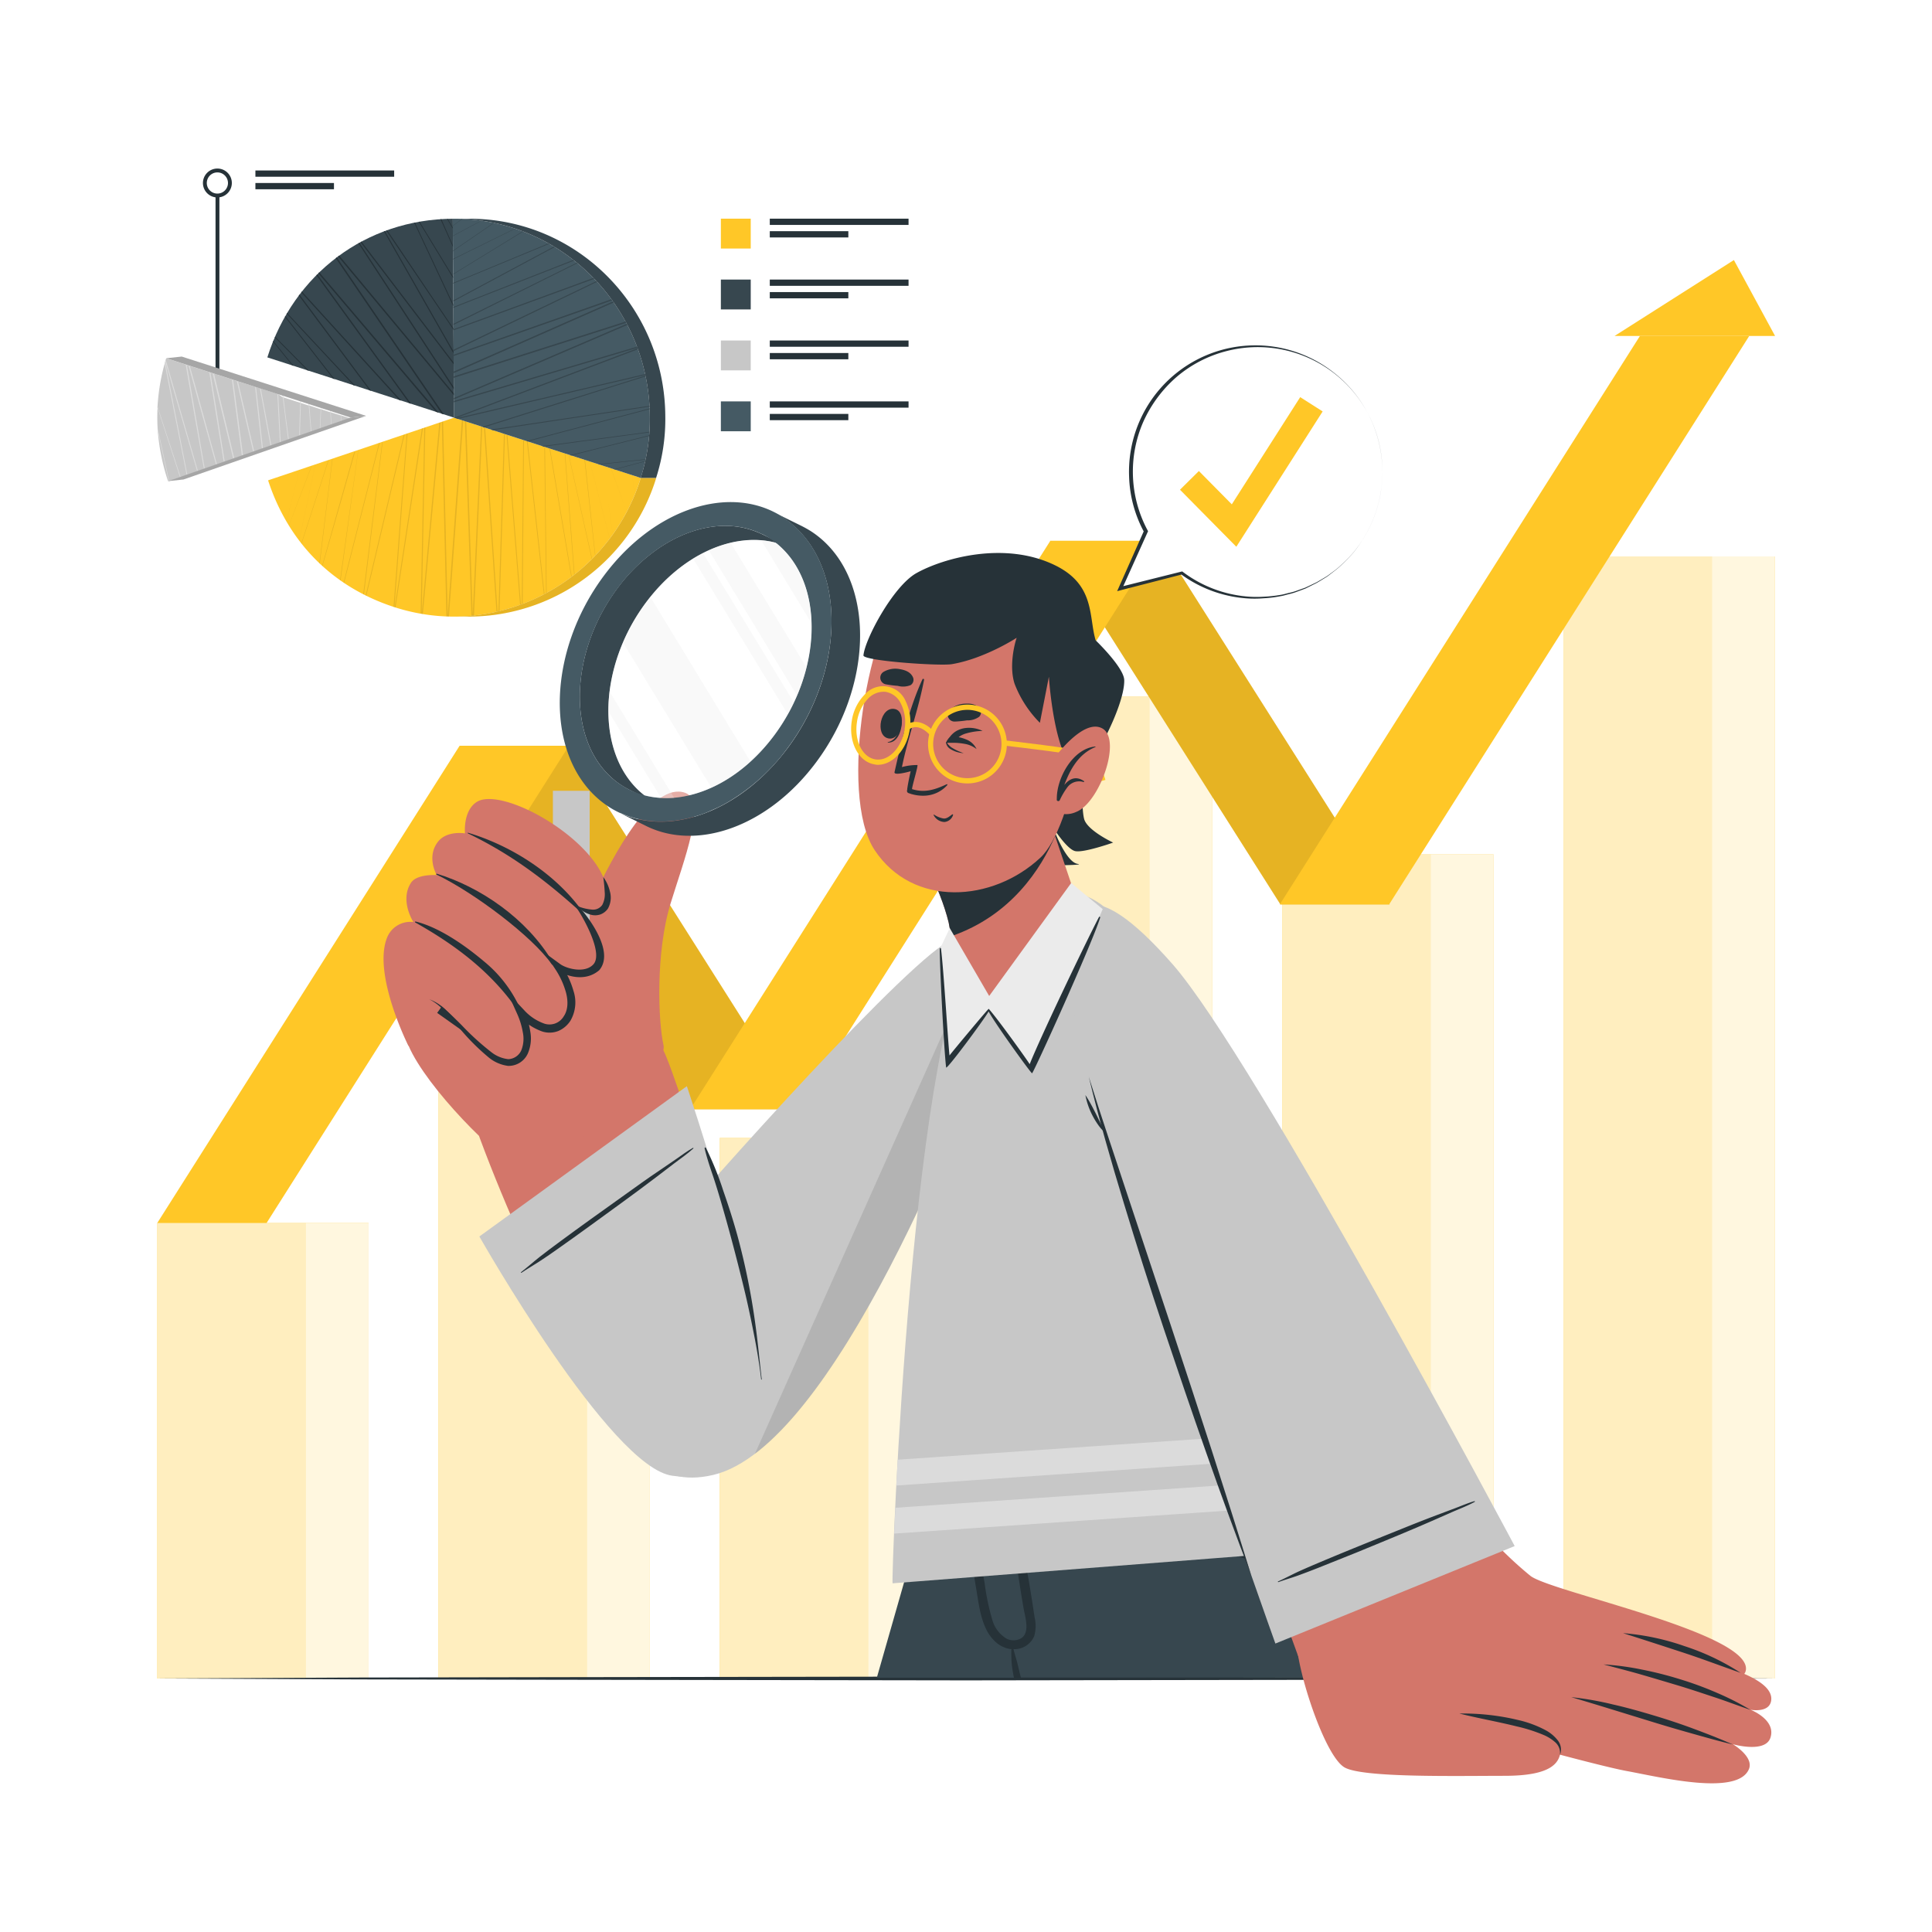 <svg class="animated" id="freepik_stories-analyze" xmlns="http://www.w3.org/2000/svg" viewBox="0 0 500 500" version="1.1" xmlns:xlink="http://www.w3.org/1999/xlink" xmlns:svgjs="http://svgjs.com/svgjs"><style>svg#freepik_stories-analyze:not(.animated) .animable {opacity: 0;}svg#freepik_stories-analyze.animated #freepik--chart-2--inject-65 {animation: 1s 1 forwards cubic-bezier(.36,-0.01,.5,1.38) slideDown;animation-delay: 0s;}svg#freepik_stories-analyze.animated #freepik--Arrow--inject-65 {animation: 1s 1 forwards cubic-bezier(.36,-0.01,.5,1.38) lightSpeedLeft;animation-delay: 0s;}svg#freepik_stories-analyze.animated #freepik--Table--inject-65 {animation: 1s 1 forwards cubic-bezier(.36,-0.01,.5,1.38) fadeIn;animation-delay: 0s;}svg#freepik_stories-analyze.animated #freepik--Character--inject-65 {animation: 1s 1 forwards cubic-bezier(.36,-0.01,.5,1.38) lightSpeedRight;animation-delay: 0s;}svg#freepik_stories-analyze.animated #freepik--chart-1--inject-65 {animation: 1s 1 forwards cubic-bezier(.36,-0.01,.5,1.38) slideLeft;animation-delay: 0s;}svg#freepik_stories-analyze.animated #freepik--speech-bubble--inject-65 {animation: 1s 1 forwards cubic-bezier(.36,-0.01,.5,1.38) lightSpeedLeft;animation-delay: 0s;}            @keyframes slideDown {                0% {                    opacity: 0;                    transform: translateY(-30px);                }                100% {                    opacity: 1;                    transform: translateY(0);                }            }                    @keyframes lightSpeedLeft {              from {                transform: translate3d(-50%, 0, 0) skewX(20deg);                opacity: 0;              }              60% {                transform: skewX(-10deg);                opacity: 1;              }              80% {                transform: skewX(2deg);              }              to {                opacity: 1;                transform: translate3d(0, 0, 0);              }            }                    @keyframes fadeIn {                0% {                    opacity: 0;                }                100% {                    opacity: 1;                }            }                    @keyframes lightSpeedRight {              from {                transform: translate3d(50%, 0, 0) skewX(-20deg);                opacity: 0;              }              60% {                transform: skewX(10deg);                opacity: 1;              }              80% {                transform: skewX(-2deg);              }              to {                opacity: 1;                transform: translate3d(0, 0, 0);              }            }                    @keyframes slideLeft {                0% {                    opacity: 0;                    transform: translateX(-30px);                }                100% {                    opacity: 1;                    transform: translateX(0);                }            }        </style><g id="freepik--chart-2--inject-65" class="animable" style="transform-origin: 250.005px 289.195px;"><rect x="40.7" y="316.51" width="54.69" height="117.88" style="fill: rgb(255, 199, 39); transform-origin: 68.045px 375.45px;" id="elsecs84hxrv" class="animable"></rect><g id="el23q5g4yr8tb"><rect x="40.7" y="316.51" width="54.69" height="117.88" style="fill: rgb(255, 255, 255); opacity: 0.7; transform-origin: 68.045px 375.45px;" class="animable"></rect></g><g id="elxtipxd9dan"><rect x="79.18" y="316.51" width="16.21" height="117.88" style="fill: rgb(255, 255, 255); opacity: 0.5; transform-origin: 87.285px 375.45px;" class="animable"></rect></g><rect x="113.48" y="227.15" width="54.68" height="207.24" style="fill: rgb(255, 199, 39); transform-origin: 140.82px 330.77px;" id="elzmrkuwuhle" class="animable"></rect><g id="elp3s2twd3el"><rect x="113.48" y="227.15" width="54.68" height="207.24" style="fill: rgb(255, 255, 255); opacity: 0.7; transform-origin: 140.82px 330.77px;" class="animable"></rect></g><g id="elcp3n6ahqkfl"><rect x="151.96" y="227.15" width="16.21" height="207.24" style="fill: rgb(255, 255, 255); opacity: 0.5; transform-origin: 160.065px 330.77px;" class="animable"></rect></g><rect x="186.27" y="294.5" width="54.69" height="139.89" style="fill: rgb(255, 199, 39); transform-origin: 213.615px 364.445px;" id="el3uddg9li1pw" class="animable"></rect><g id="el3d423o00lgx"><rect x="186.27" y="294.5" width="54.69" height="139.89" style="fill: rgb(255, 255, 255); opacity: 0.7; transform-origin: 213.615px 364.445px;" class="animable"></rect></g><g id="elslrhsh4esme"><rect x="224.75" y="294.5" width="16.21" height="139.89" style="fill: rgb(255, 255, 255); opacity: 0.5; transform-origin: 232.855px 364.445px;" class="animable"></rect></g><rect x="259.05" y="180.22" width="54.69" height="254.16" style="fill: rgb(255, 199, 39); transform-origin: 286.395px 307.3px;" id="elak0czmv2v7k" class="animable"></rect><g id="elihx8loayna"><rect x="259.05" y="180.22" width="54.69" height="254.16" style="fill: rgb(255, 255, 255); opacity: 0.7; transform-origin: 286.395px 307.3px;" class="animable"></rect></g><g id="el06950qzwdyc"><rect x="297.53" y="180.22" width="16.21" height="254.16" style="fill: rgb(255, 255, 255); opacity: 0.5; transform-origin: 305.635px 307.3px;" class="animable"></rect></g><rect x="331.83" y="221.11" width="54.68" height="213.28" style="fill: rgb(255, 199, 39); transform-origin: 359.17px 327.75px;" id="ellt5j7p7vyt9" class="animable"></rect><g id="eltxclgd3uk6"><rect x="331.83" y="221.11" width="54.68" height="213.28" style="fill: rgb(255, 255, 255); opacity: 0.7; transform-origin: 359.17px 327.75px;" class="animable"></rect></g><g id="ell5balqso89"><rect x="370.31" y="221.11" width="16.21" height="213.28" style="fill: rgb(255, 255, 255); opacity: 0.5; transform-origin: 378.415px 327.75px;" class="animable"></rect></g><rect x="404.62" y="144" width="54.69" height="290.39" style="fill: rgb(255, 199, 39); transform-origin: 431.965px 289.195px;" id="eljvriey4l41p" class="animable"></rect><g id="el1lzsdubs5vn"><rect x="404.62" y="144" width="54.69" height="290.39" style="fill: rgb(255, 255, 255); opacity: 0.7; transform-origin: 431.965px 289.195px;" class="animable"></rect></g><g id="elh52czczbbi"><rect x="443.1" y="144" width="16.21" height="290.39" style="fill: rgb(255, 255, 255); opacity: 0.5; transform-origin: 451.205px 289.195px;" class="animable"></rect></g></g><g id="freepik--Arrow--inject-65" class="animable" style="transform-origin: 250.045px 191.905px;"><polygon points="118.98 193.01 147.27 193.01 206.87 287.07 178.57 287.07 118.98 193.01" style="fill: rgb(255, 199, 39); transform-origin: 162.925px 240.04px;" id="el9y809j5j12v" class="animable"></polygon><g id="elsl5ej1ev68"><polygon points="118.98 193.01 147.27 193.01 206.87 287.07 178.57 287.07 118.98 193.01" style="opacity: 0.1; transform-origin: 162.925px 240.04px;" class="animable"></polygon></g><polygon points="271.76 139.98 300.06 139.98 359.65 234.05 331.36 234.05 271.76 139.98" style="fill: rgb(255, 199, 39); transform-origin: 315.705px 187.015px;" id="el00pkcjxhdsmo" class="animable"></polygon><g id="elwedg5mxftfo"><polygon points="271.76 139.98 300.06 139.98 359.65 234.05 331.36 234.05 271.76 139.98" style="opacity: 0.1; transform-origin: 315.705px 187.015px;" class="animable"></polygon></g><polygon points="147.24 193.01 118.94 193.01 40.7 316.51 68.99 316.51 147.24 193.01" style="fill: rgb(255, 199, 39); transform-origin: 93.97px 254.76px;" id="el0l2wshmpj6th" class="animable"></polygon><polygon points="300.11 139.98 271.81 139.98 178.62 287.07 206.91 287.07 300.11 139.98" style="fill: rgb(255, 199, 39); transform-origin: 239.365px 213.525px;" id="elsqbd4hel3yb" class="animable"></polygon><polygon points="452.7 86.95 424.41 86.95 331.22 234.05 359.51 234.05 452.7 86.95" style="fill: rgb(255, 199, 39); transform-origin: 391.96px 160.5px;" id="elbgg97mg72p4" class="animable"></polygon><polygon points="417.84 86.95 459.39 86.95 448.73 67.3 417.84 86.95" style="fill: rgb(255, 199, 39); transform-origin: 438.615px 77.125px;" id="elk4y93gp2an" class="animable"></polygon></g><g id="freepik--Table--inject-65" class="animable" style="transform-origin: 249.995px 434.385px;"><polygon points="459.39 434.39 407.05 434.63 354.7 434.72 250 434.88 145.3 434.72 92.95 434.63 40.6 434.39 92.95 434.14 145.3 434.05 250 433.89 354.7 434.06 407.05 434.14 459.39 434.39" style="fill: rgb(38, 50, 56); transform-origin: 249.995px 434.385px;" id="el0efsvm2l3vnb" class="animable"></polygon></g><g id="freepik--Character--inject-65" class="animable" style="transform-origin: 278.838px 295.73px;"><path d="M240.92,246.89c-19.91,16.41-71.65,75.4-74.3,79.47-6.93,10.68-12.92,62.64,18,55.34S250,287.33,260.4,257.82C265.92,242.18,257.17,233.5,240.92,246.89Z" style="fill: rgb(199, 199, 199); transform-origin: 211.551px 311.346px;" id="elgir85zm7zs9" class="animable"></path><g id="elmnuo4dj5ywm"><path d="M195.35,376.29c27.79-21,55.82-92.33,65-118.47,3.37-9.53,1.43-16.49-4.28-17.42Z" style="opacity: 0.1; transform-origin: 228.679px 308.345px;" class="animable"></path></g><path d="M171.65,271.75c-3.56-6.63-51.37,12.33-47.51,22.71,14.12,38,34.41,74.17,41.8,81.34,9.69,9.4,24.88,3.95,29.52-4C201.9,360.68,175.18,278.32,171.65,271.75Z" style="fill: rgb(211, 118, 106); transform-origin: 160.188px 325.569px;" id="elc7df58uhp58" class="animable"></path><path d="M134.72,302.51c6.09,2.73,38.5-25.29,37-32-1.36-6-2.12-23.88,1.85-36.78,3.32-10.84,9.5-26.55,3.73-28.56-8.39-2.94-18.58,16-23.77,27.21-3.93-5.45-7.83-9.77-11-11.46-10.6-5.6-41.63,38.57-36.77,49.76C110.4,281.49,128.62,299.79,134.72,302.51Z" style="fill: rgb(211, 118, 106); transform-origin: 142.457px 253.78px;" id="el29nmxvc9rzw" class="animable"></path><g id="el6j6z2k4hd5g"><rect x="143.09" y="204.66" width="9.52" height="41.88" style="fill: rgb(199, 199, 199); transform-origin: 147.85px 225.6px; transform: rotate(35.32deg);" class="animable"></rect></g><polygon points="124.89 270.47 113.14 262.14 113.14 262.14 134.6 231.85 146.35 240.17 146.35 240.17 124.89 270.47" style="fill: rgb(38, 50, 56); transform-origin: 129.745px 251.16px;" id="el87uqv0iyfo3" class="animable"></polygon><path d="M157.1,232.84c-.83,6.17-7.63,1.66-7.63,1.66s8.23,8.86,4.91,14.9c-3.22,5.81-11.25.06-11.83-.34.43.47,7.78,8.81,3.82,14.53-4.12,6-11.19-1.2-11.64-1.67.27.58,3.67,8.23-.33,11.89-6.87,6.3-16.11-13-23.33-15.23,0,0-5.14,11.8-5.36,12.11,0,0-9.17-18.2-5.64-27.77a6.5,6.5,0,0,1,6.92-4.3s-3.61-5.54-.63-10.15c1.53-2.36,6.67-2,6.67-2s-2.7-4.56.21-8.49c2.3-3.15,7.1-2.3,7.1-2.3s-.57-5.58,2.83-8C130,202.7,158.87,219.61,157.1,232.84Z" style="fill: rgb(211, 118, 106); transform-origin: 128.22px 240.928px;" id="ely4fx11j2f2" class="animable"></path><path d="M121.12,215.69a.09.09,0,1,1,.06-.16c10.84,3.24,21.76,10.13,28.68,19.17.23.3-.15.8-.47.52C140.48,227.26,131.93,220.91,121.12,215.69Z" style="fill: rgb(38, 50, 56); transform-origin: 135.482px 225.406px;" id="el14k2muqnje6" class="animable"></path><path d="M112.92,226.32c-.11,0,0-.25.11-.21,11.16,3.41,23.24,11.5,30,22.86.23.39,0,1-.26.55C137.71,242.3,122.68,231,112.92,226.32Z" style="fill: rgb(38, 50, 56); transform-origin: 127.999px 237.892px;" id="elwce6g7586im" class="animable"></path><path d="M134.93,262.88c-6.9-10.64-16.51-18-27.47-24.15-.14-.08,0-.28.12-.24,6.18,1.54,12.76,6.19,17.57,10.23a33.49,33.49,0,0,1,10.15,13.92C135.38,262.86,135.07,263.11,134.93,262.88Z" style="fill: rgb(38, 50, 56); transform-origin: 121.357px 250.728px;" id="elhh1gef33got" class="animable"></path><path d="M149.68,234.49c.27.36-.55.36-.29.73,1.1,1.53,6.91,11.33,4.18,14.35-2.18,2.41-6.94,1.14-8.58-.06l-4.12-3,2.82,4.28a21.07,21.07,0,0,1,2.81,6.16c.55,2.15.53,4.43-.61,6.08a4.27,4.27,0,0,1-5,1.89,12.87,12.87,0,0,1-5.37-3.63l-4.15-4.4,2.47,5.49a19.92,19.92,0,0,1,1.47,4.8,8.12,8.12,0,0,1-.4,4.65,3.85,3.85,0,0,1-3.36,2.28,8.59,8.59,0,0,1-4.4-1.82,67.7,67.7,0,0,1-7.76-7.07c-1.26-1.25-2.52-2.5-3.84-3.7a12.49,12.49,0,0,0-4.45-2.91,13.62,13.62,0,0,1,4.1,3.26c1.22,1.28,2.37,2.62,3.53,4a57.4,57.4,0,0,0,7.56,7.64,9.89,9.89,0,0,0,5.2,2.34,5.44,5.44,0,0,0,5.09-3.16,9.87,9.87,0,0,0,.65-5.76,21.52,21.52,0,0,0-1.56-5.36L134,262.59a15,15,0,0,0,6.3,4.35,6.23,6.23,0,0,0,4.19-.12,7,7,0,0,0,3.15-2.68,9.43,9.43,0,0,0,.77-7.71,22.65,22.65,0,0,0-3.2-6.73l-1.3,1.25c2.13,1.46,7.3,3.46,11.17.14C159.43,246,151.3,236.18,149.68,234.49Z" style="fill: rgb(38, 50, 56); transform-origin: 133.723px 255.171px;" id="elm76plkuz9oh" class="animable"></path><path d="M149.47,234.5a12.75,12.75,0,0,0,3.72.9,2.88,2.88,0,0,0,2.67-1.2,5.87,5.87,0,0,0,.64-3.28c-.06-1.26-.19-2.57-.37-3.93a10.11,10.11,0,0,1,1.72,3.75,5.8,5.8,0,0,1-.54,4.43,4.08,4.08,0,0,1-2,1.51,4.28,4.28,0,0,1-2.35.06A6.7,6.7,0,0,1,149.47,234.5Z" style="fill: rgb(38, 50, 56); transform-origin: 153.768px 231.933px;" id="elhfttmyk82ma" class="animable"></path><path d="M177.76,281.1,124.06,320s33.92,59.9,50,61.93c10.73,1.35,24.26-1.76,23.76-22.16S177.76,281.1,177.76,281.1Z" style="fill: rgb(199, 199, 199); transform-origin: 160.947px 331.651px;" id="elkbdod8dp1o" class="animable"></path><path d="M182.68,297.05a80,80,0,0,1,4.53,11.2c1.33,3.79,2.55,7.6,3.62,11.47a179.53,179.53,0,0,1,4.76,23.77c.61,4.48,1,9,1.55,13.47a.08.08,0,1,1-.16,0c-.44-4-1.14-8-1.91-11.9s-1.62-7.93-2.58-11.86c-1.88-7.71-3.9-15.39-6.14-23-.63-2.13-1.28-4.26-2-6.37s-1.46-4.38-2-6.63C182.34,297,182.58,296.87,182.68,297.05Z" style="fill: rgb(38, 50, 56); transform-origin: 189.745px 327.002px;" id="eld7bwqrclt8" class="animable"></path><path d="M179.33,297.07c-1.51.84-2.91,1.9-4.32,2.88l-4.39,3c-3,2-5.89,4.1-8.81,6.19-5.84,4.17-11.68,8.32-17.44,12.59-1.59,1.17-3.17,2.35-4.72,3.57s-3.17,2.67-4.81,3.94c-.1.07,0,.21.13.14,1.48-1,3-1.86,4.52-2.85s3-2,4.52-3.08q4.4-3.1,8.75-6.26c5.71-4.15,11.45-8.28,17.07-12.55l4.7-3.59c1.64-1.25,3.38-2.43,4.9-3.82C179.51,297.16,179.43,297,179.33,297.07Z" style="fill: rgb(38, 50, 56); transform-origin: 157.131px 313.226px;" id="el6uzhtoc0rg8" class="animable"></path><path d="M226.92,434.19h83.39c.69-2.68,1.35-5.32,2-7.92.76-3,1.51-5.91,2.23-8.75.16-.64.33-1.27.49-1.9l1.61-6.36c.32-1.26.64-2.49.94-3.72s.64-2.47.94-3.67c.09-.31.16-.63.25-.94s.17-.68.25-1,.21-.83.32-1.24h0l.33-1.28c.21-.8.41-1.59.6-2.36.29-1.15.58-2.27.85-3.35.12-.48.25-1,.36-1.42.2-.76.39-1.5.57-2.23.13-.49.25-1,.36-1.43q.75-2.86,1.38-5.39c.11-.44.22-.87.34-1.3.18-.73.36-1.42.52-2.1.12-.42.23-.84.32-1.24.37-1.43.71-2.74,1-3.9.09-.3.16-.6.24-.88.19-.77.37-1.44.52-2,.06-.25.11-.48.17-.69s.12-.47.17-.67.08-.29.11-.42.11-.4.15-.57,0-.18.06-.25c.13-.5.19-.75.19-.75H246.42s-2.68,9.21-7,24.07l-2.81,9.76C233.81,410.12,230.49,421.68,226.92,434.19Z" style="fill: rgb(55, 71, 79); transform-origin: 277.25px 400.325px;" id="elzc73xacpxnd" class="animable"></path><path d="M296.66,434.19h2.08q4.63-19.15,9-38.39,1.05-4.68,2.07-9.37c.07-.29.13-.58.19-.87s-.2-.23-.24-.07l-.08.29c-.94,3.35-1.89,6.71-2.8,10.07Q301.57,415,296.66,434.19Z" style="fill: rgb(38, 50, 56); transform-origin: 303.334px 409.773px;" id="eled00ultboyb" class="animable"></path><path d="M249.05,366.39l3.58,17.93L255.57,399l5,25.07.51,2.57.86,4.28.64,3.24h47.74c.68-2.69,1.36-5.33,2-7.92.76-3,1.51-5.91,2.23-8.75.16-.64.33-1.27.49-1.9l1.61-6.36c.32-1.26.64-2.49.94-3.72s.64-2.47.94-3.67c.09-.31.16-.63.25-.94s.17-.68.25-1,.21-.83.32-1.24h0l.33-1.28c.21-.8.41-1.59.6-2.36.29-1.15.58-2.27.85-3.35.13-.49.25-1,.36-1.42.2-.76.39-1.5.57-2.23.13-.49.25-1,.36-1.43q.75-2.86,1.38-5.39c.11-.44.22-.87.34-1.3.18-.73.36-1.42.52-2.1.12-.42.23-.84.32-1.24.37-1.43.71-2.74,1-3.9.09-.3.16-.6.24-.88.19-.77.37-1.44.52-2,.06-.25.11-.48.17-.69s.12-.47.17-.67.08-.29.11-.42.11-.4.15-.57,0-.18.06-.25c.13-.5.19-.75.19-.75Z" style="fill: rgb(38, 50, 56); transform-origin: 288.32px 400.275px;" id="elkf01ky5m3y" class="animable"></path><path d="M249,366.35v0c0,.44.33,5.28,1.12,12.67.22,2.15.48,4.52.79,7.06.47,4,1.07,8.42,1.8,13.09,1.24,8.15,2.87,17,5,25.72.75,3.13,1.58,6.23,2.46,9.26l104.78,0c-1.23-16-2.37-30.41-3.26-41.79-1.26-16-2.06-26.05-2.06-26.05l-95.06,0Z" style="fill: rgb(55, 71, 79); transform-origin: 306.975px 400.23px;" id="eln57jzpgv7g8" class="animable"></path><path d="M249.26,376c.11,3.75.27,7.49.52,11.23.25,4,.62,8.08,1.15,12.12,0,.15,0,.29,0,.44q.75,5.67,1.7,11.32c.6,3.51,1,7.29,2.6,10.54a10.3,10.3,0,0,0,2.45,3.3,7.35,7.35,0,0,0,3.35,1.74,4.35,4.35,0,0,0,.63.1h.18a.24.24,0,0,0-.12.23c0,1.25,0,2.53.15,3.78,0,0,0,.11,0,.16.13,1.09.33,2.16.53,3.24h1.8s0,0,0-.06c-.31-1.18-.58-2.38-.87-3.57s-.72-2.41-1-3.65c0-.05-.05-.08-.08-.12a5.57,5.57,0,0,0,5.41-3.39,9.65,9.65,0,0,0,.08-4.92c-.32-2.15-.64-4.29-1-6.44-.61-3.94-1.4-7.84-2.1-11.76-.11-.59-.21-1.2-.32-1.79-1.4-8-2.87-16-4.64-23.86-.06-.33-.14-.66-.21-1s-.4-.16-.38.05c.05.53.11,1.07.17,1.59q.46,4.56,1.09,9.07c.51,3.54.85,7.1,1.35,10.64.17,1.21.34,2.41.52,3.62.81,5.82,1.66,11.65,2.65,17.45.47,2.69,2.15,7.52-1.73,8.36a4,4,0,0,1-2.63-.33,8.27,8.27,0,0,1-3.61-4.56,60,60,0,0,1-2.06-9.7q-.94-5.32-1.69-10.66h0q-.94-6.68-2-13.33c-.34-2.26-.7-4.52-1.06-6.78l-.51-3.14C249.61,375.7,249.26,375.76,249.26,376Z" style="fill: rgb(38, 50, 56); transform-origin: 258.64px 403.825px;" id="elwm1khwc043d" class="animable"></path><path d="M342,403.84a52.72,52.72,0,0,1-12.93-1.74c-1.95-.5-3.87-1.12-5.78-1.75a14.93,14.93,0,0,1-5.22-2.62c-2.94-2.53-4.31-6.52-5.58-10.07a95.76,95.76,0,0,1-3.39-12.22c0-.21-.34-.14-.35.05a47.48,47.48,0,0,0,1.76,13.88c1.05,3.83,2.47,8.11,5.57,10.8,3.25,2.82,7.68,3.81,11.84,4.33a54.48,54.48,0,0,0,14.09-.2A.23.23,0,0,0,342,403.84Z" style="fill: rgb(38, 50, 56); transform-origin: 325.486px 390.087px;" id="elyd91o280bk" class="animable"></path><path d="M349.25,375.56q.35,8.79.74,17.61.9,20.5,2,41h2q-1.35-20.55-2.85-41.09-.65-8.78-1.33-17.55A.25.25,0,0,0,349.25,375.56Z" style="fill: rgb(38, 50, 56); transform-origin: 351.62px 404.718px;" id="elkr9nsxa4ynh" class="animable"></path><path d="M231,409.76,369.15,399S342.22,293.12,288.32,237c-12.43-12.94-27.2-3.57-34.32,4.39C235.93,261.64,230.57,409.31,231,409.76Z" style="fill: rgb(199, 199, 199); transform-origin: 300.063px 320.176px;" id="elbp0vgpvsrxq" class="animable"></path><path d="M366,387.62l-134.59,9.27q.13-3,.31-6.68L364,381.11C364.7,383.49,365.37,385.67,366,387.62Z" style="fill: rgb(219, 219, 219); transform-origin: 298.705px 389px;" id="el2tiey58wd87" class="animable"></path><path d="M362.16,375.45l-130.21,9q.18-3.19.37-6.68L360,369Q361.16,372.36,362.16,375.45Z" style="fill: rgb(219, 219, 219); transform-origin: 297.055px 376.725px;" id="elk9y35h31xmk" class="animable"></path><path d="M303,250.33c29.08,38.37,77.63,138.35,84.77,153,4.84,10-48.26,36.27-50.51,29-2.89-9.3-50.38-132-57-176.71C276.57,231.17,292.9,237.06,303,250.33Z" style="fill: rgb(211, 118, 106); transform-origin: 333.904px 336.207px;" id="elgwuyduvs9b5" class="animable"></path><path d="M335.79,427.39c1.24,9.05,7.49,27.26,12.15,30s29.09,2.19,41.41,2.19,14.75-3.38,14.54-7.54-26.05-5-26.05-5,34.53,9.72,43.21,11.31,28.69,6.54,31.58-.53c1.31-3.19-4.17-6.42-4.17-6.42s8.4,2.41,9.73-1.69c1.52-4.66-5.15-7.23-5.15-7.23s5.24,1,5.37-2.76c.26-8.5-32.57-12.68-32.57-12.68s25.14,12,26,5.09c1.12-9.6-50.41-20.12-55.77-24.3a99.78,99.78,0,0,1-10.92-10.42Z" style="fill: rgb(211, 118, 106); transform-origin: 397.103px 429.465px;" id="eld2er5hk6l4h" class="animable"></path><path d="M403.71,454.18a3.68,3.68,0,0,0-1.17-3.24,10.73,10.73,0,0,0-3-1.91,41.5,41.5,0,0,0-7.06-2.25c-4.86-1.21-9.83-2.07-14.79-3.32a61,61,0,0,1,15.21,1.68,28.33,28.33,0,0,1,7.26,2.72,9.94,9.94,0,0,1,3,2.56A3.81,3.81,0,0,1,403.71,454.18Z" style="fill: rgb(38, 50, 56); transform-origin: 390.834px 448.816px;" id="el8frz248h0pp" class="animable"></path><path d="M448.46,451.47c-3.55-.85-7-1.83-10.55-2.83s-7-2-10.44-3.07l-10.4-3.2c-3.47-1.07-6.94-2.12-10.44-3.15a82,82,0,0,1,10.79,1.89c3.56.8,7.07,1.8,10.55,2.84s6.95,2.19,10.36,3.46S445.14,450,448.46,451.47Z" style="fill: rgb(38, 50, 56); transform-origin: 427.545px 445.345px;" id="elopjnfpmtwwo" class="animable"></path><path d="M415,430.75a71.16,71.16,0,0,1,10,1.35,93.84,93.84,0,0,1,9.74,2.47A87.16,87.16,0,0,1,444.1,438a72.7,72.7,0,0,1,8.94,4.52c-3.18-1.08-6.27-2.27-9.43-3.31s-6.28-2.1-9.46-3.05-6.35-1.9-9.54-2.82S418.2,431.61,415,430.75Z" style="fill: rgb(38, 50, 56); transform-origin: 434.02px 436.635px;" id="el4231g4ecyfw" class="animable"></path><path d="M420.05,422.66A62.64,62.64,0,0,1,435.9,426a61.55,61.55,0,0,1,14.58,6.93c-5.1-1.78-10.06-3.67-15.14-5.33S425.2,424.29,420.05,422.66Z" style="fill: rgb(38, 50, 56); transform-origin: 435.265px 427.795px;" id="el4a1cw9u552g" class="animable"></path><path d="M392,400.12l-61.93,25.23s-47.91-133.92-52.29-164.53,4.38-35.53,25.66-11.31S392,400.12,392,400.12Z" style="fill: rgb(199, 199, 199); transform-origin: 334.341px 329.752px;" id="elr5zqwv5tn2" class="animable"></path><path d="M381.57,388.5c-1.65.47-3.26,1.17-4.87,1.78l-5,1.88c-3.36,1.27-6.7,2.6-10,3.94-6.66,2.68-13.32,5.34-19.92,8.13-1.82.77-3.63,1.54-5.43,2.35s-3.71,1.85-5.59,2.7c-.12.05,0,.22.08.17,1.67-.61,3.39-1.09,5.07-1.7s3.42-1.27,5.11-1.94q5-2,10-4c6.53-2.69,13.07-5.35,19.54-8.18l5.41-2.38c1.89-.82,3.87-1.57,5.67-2.56A.1.1,0,0,0,381.57,388.5Z" style="fill: rgb(38, 50, 56); transform-origin: 356.207px 398.977px;" id="elcb5roq34hlo" class="animable"></path><path d="M323.84,407.78q-6.07-15.86-11.69-31.88c-3.77-10.67-7.4-21.39-11-32.13s-7-21.52-10.29-32.35-6.44-21.72-9.08-32.73l2.58,8.09,2.65,8.06L292.37,311l10.7,32.2c3.54,10.74,7.09,21.48,10.56,32.25S320.52,397,323.84,407.78Z" style="fill: rgb(38, 50, 56); transform-origin: 302.81px 343.235px;" id="elwpdfaq8uetd" class="animable"></path><path d="M286,293.12a10.55,10.55,0,0,1-1.86-2.09,19.74,19.74,0,0,1-1.43-2.38,18.93,18.93,0,0,1-1.81-5.24,25.27,25.27,0,0,1,1.43,2.37c.45.8.85,1.61,1.27,2.42C284.39,289.82,285.18,291.43,286,293.12Z" style="fill: rgb(38, 50, 56); transform-origin: 283.45px 288.265px;" id="el7h60k22r2zm" class="animable"></path><path d="M280.18,200.31s-.38,8.63.39,11.62,7.51,6.13,7.51,6.13-7.67,2.72-9.85,2.2-5.7-6.11-5.7-6.11,3.24,8.95,6.36,9.42c1.93.29-4.75.36-4.75.36a9,9,0,0,1-5.84-2.71C266,218.65,280.18,200.31,280.18,200.31Z" style="fill: rgb(38, 50, 56); transform-origin: 278.064px 212.12px;" id="el17rpqv0q16hh" class="animable"></path><path d="M257.36,261.12c8.29-.07,18.81-15.33,21.74-26.32.2-.75-9.08-26.65-10.39-32-.26-1.1-31.44,16.3-31.44,16.3s6,10.35,8.24,19.65C245.69,239.56,249.35,261.18,257.36,261.12Z" style="fill: rgb(211, 118, 106); transform-origin: 258.187px 231.935px;" id="el44n3we1nb0q" class="animable"></path><path d="M237.27,219.13s6,10.35,8.25,19.65c0,.18.27,1.53.71,3.49,15.53-5.36,23.25-17.59,26.83-25.9-2-5.87-3.82-11.39-4.34-13.54C268.44,201.74,237.27,219.13,237.27,219.13Z" style="fill: rgb(38, 50, 56); transform-origin: 255.165px 222.525px;" id="elwsbsps1wr1m" class="animable"></path><path d="M279.75,166.52c3.93,12.12-1.93,47.44-10.48,55.43-12.39,11.58-33,13-42.91-1.94-9.63-14.48-1.18-60.37,8.4-67.66C248.86,141.61,274,148.61,279.75,166.52Z" style="fill: rgb(211, 118, 106); transform-origin: 251.555px 189.096px;" id="elp71zq2ngvbr" class="animable"></path><path d="M247.07,186.74a28.11,28.11,0,0,0,3.17-.31,5.12,5.12,0,0,0,3.17-.93,1.63,1.63,0,0,0,.22-2c-.89-1.28-2.42-1.49-3.89-1.39a6,6,0,0,0-4,1.69A1.75,1.75,0,0,0,247.07,186.74Z" style="fill: rgb(38, 50, 56); transform-origin: 249.574px 184.414px;" id="el45a59jusuu8" class="animable"></path><path d="M233.4,186.36c0-.09-.21.08-.22.18-.32,2.39-1.09,5.08-3.38,5.51-.07,0-.08.14,0,.14C232.49,192.26,233.48,188.68,233.4,186.36Z" style="fill: rgb(38, 50, 56); transform-origin: 231.574px 189.263px;" id="elpe7qr6k4alf" class="animable"></path><path d="M231.68,183.52c-3.78-.93-5.35,6.71-1.85,7.56S234.85,184.3,231.68,183.52Z" style="fill: rgb(38, 50, 56); transform-origin: 230.645px 187.294px;" id="el4ov553lynbs" class="animable"></path><path d="M229.18,177.09a30.52,30.52,0,0,0,3.17.41,5.13,5.13,0,0,0,3.31-.19,1.63,1.63,0,0,0,.67-1.9c-.57-1.45-2-2-3.48-2.24a6,6,0,0,0-4.26.75A1.76,1.76,0,0,0,229.18,177.09Z" style="fill: rgb(38, 50, 56); transform-origin: 232.118px 175.373px;" id="elal5tq8nwkoj" class="animable"></path><path d="M246.44,210.76c-.67.47-1.36,1.14-2.24,1.07a6.41,6.41,0,0,1-2.46-1,.08.08,0,0,0-.12.1,3.24,3.24,0,0,0,2.81,1.8,2.58,2.58,0,0,0,2.22-1.8C246.71,210.78,246.53,210.7,246.44,210.76Z" style="fill: rgb(38, 50, 56); transform-origin: 244.137px 211.735px;" id="el5eld3or6ssu" class="animable"></path><path d="M245.12,203.22a8.26,8.26,0,0,1-6,2.71,10.47,10.47,0,0,1-2.94-.35,3.19,3.19,0,0,1-.55-.16l-.51-.17a.59.59,0,0,1-.39-.61v0a.77.77,0,0,1,.06-.24h0l0-.21c.25-1.84.89-4.6.89-4.6-.72.22-4.39,1.19-4.18.24,1.79-7.85,3.78-16.58,7.22-24a.22.22,0,0,1,.42.14c-1.42,7.61-4.17,14.92-5.72,22.55a14.5,14.5,0,0,1,4-.53c.25.12-1.33,5.31-1.38,6.15v.09c3,.91,5.5.36,8.83-1.21C245.13,202.86,245.29,203.05,245.12,203.22Z" style="fill: rgb(38, 50, 56); transform-origin: 238.341px 190.806px;" id="eltrl3pt1rwvk" class="animable"></path><path d="M254.29,189.16a8,8,0,0,0-2.16-.69,8.25,8.25,0,0,0-2.33-.05,6.44,6.44,0,0,0-2.32.78,5.63,5.63,0,0,0-1.82,1.75l-.84,1.29,1.55,0a16,16,0,0,1,3.28.27,6.73,6.73,0,0,1,3.08,1.35,4.9,4.9,0,0,0-2.71-2.5,9.52,9.52,0,0,0-3.71-.74l.71,1.26a5.56,5.56,0,0,1,3.06-2.08A17,17,0,0,1,254.29,189.16Z" style="fill: rgb(38, 50, 56); transform-origin: 249.555px 191.11px;" id="eltxlgdmf5tal" class="animable"></path><path d="M249.4,194.91a13.56,13.56,0,0,1-3.22-1.52c-.23-.18-1.11-.94-1-1.13a6.48,6.48,0,0,1,.73-1.6,4.6,4.6,0,0,0-1.08,1.53,2.31,2.31,0,0,0,1.09,1.63A7,7,0,0,0,249.4,194.91Z" style="fill: rgb(38, 50, 56); transform-origin: 247.115px 192.785px;" id="eli0brzf7vm6r" class="animable"></path><path d="M279.17,199.77c-6.36-2.44-7.72-24.63-7.72-24.63l-2.33,11.92A29.08,29.08,0,0,1,262.59,177c-1.34-4-.34-9.35.52-11.94,0,0-8.21,5.37-16.75,6.82-3.14.54-23-.85-22.9-2.26.37-4.18,7.7-17.95,13.73-21.31,6.94-3.87,22.85-8.39,35.89-2,10.43,5.1,8.64,13.36,10.48,19.41,0,0,7.29,7,7.39,10.27C291.15,183,281.51,200.67,279.17,199.77Z" style="fill: rgb(38, 50, 56); transform-origin: 257.206px 171.457px;" id="el6o8zh5bv9wn" class="animable"></path><path d="M247,202.18a10.21,10.21,0,0,1-6.25-13h0a10.2,10.2,0,1,1,8.73,13.53A9.91,9.91,0,0,1,247,202.18Zm-5-12.55a8.84,8.84,0,1,0,11.27-5.42,9.1,9.1,0,0,0-2.15-.47A8.88,8.88,0,0,0,242,189.63Z" style="fill: rgb(255, 199, 39); transform-origin: 250.378px 192.55px;" id="eln8gojd51kjo" class="animable"></path><path d="M226.36,197.83c-4.14-.65-6.79-5.7-5.92-11.26a12.24,12.24,0,0,1,3.24-6.71,6.34,6.34,0,0,1,10.74,1.69,12.22,12.22,0,0,1,1,7.38c-.83,5.26-4.53,9.12-8.43,9A4.93,4.93,0,0,1,226.36,197.83Zm-1.72-17a10.81,10.81,0,0,0-2.85,6c-.76,4.82,1.39,9.17,4.78,9.7s6.77-2.95,7.53-7.76a10.81,10.81,0,0,0-.89-6.55,5.43,5.43,0,0,0-3.89-3.15,4.8,4.8,0,0,0-.52-.05A5.62,5.62,0,0,0,224.64,180.82Z" style="fill: rgb(255, 199, 39); transform-origin: 227.941px 187.76px;" id="el656snyoojxo" class="animable"></path><path d="M240.79,190.4l1.07-.84c-1.25-1.59-4.4-4-7.38-1.92l.79,1.11C237.94,186.86,240.68,190.26,240.79,190.4Z" style="fill: rgb(255, 199, 39); transform-origin: 238.17px 188.616px;" id="el42r6fhoxve3" class="animable"></path><path d="M284.77,202.2l1.31-.36c-.17-.62-1.75-6-4.64-7.12-2.69-1-20.94-3.06-21.72-3.15l-.15,1.36c5.24.58,19.31,2.27,21.39,3.06C282.86,196.72,284.35,200.72,284.77,202.2Z" style="fill: rgb(255, 199, 39); transform-origin: 272.825px 196.885px;" id="eluk7zt87cf9" class="animable"></path><path d="M272.16,197.12s7.9-11.43,13.09-8.62-.71,19.35-6.77,21.64a6.19,6.19,0,0,1-8.3-3.27Z" style="fill: rgb(211, 118, 106); transform-origin: 278.712px 199.379px;" id="elkqv4kwfbhy" class="animable"></path><path d="M283.44,193.2a.08.08,0,0,1,0,.16c-4.25,1.74-6.47,5.7-8,9.8,1.26-1.58,3-2.46,5.1-1,.11.08,0,.25-.12.23a3.79,3.79,0,0,0-4.17,1.34,18.54,18.54,0,0,0-2,3.39c-.2.38-.89.18-.75-.26l0-.09C273.44,201.38,277.62,193.77,283.44,193.2Z" style="fill: rgb(38, 50, 56); transform-origin: 278.501px 200.26px;" id="elt46pv9v3s4l" class="animable"></path><path d="M245.79,240.19,256,257.76l21.22-29.24,8.16,6.76S267,278,266.6,276.23l-10.72-15.11-10.59,13.65-1.88-29.53Z" style="fill: rgb(235, 235, 235); transform-origin: 264.395px 252.402px;" id="elv6qd8b8l2ld" class="animable"></path><path d="M243.2,245.56c0-.18.3-.31.32-.1.7,5.41,1.83,24.37,2.21,27.69l.05-.06c.4-.58,10-12.11,10.1-12,2.18,2.38,10,13.28,10.6,14.32,2.71-6.83,14.46-31.45,17.92-38.05a.17.17,0,0,1,.32.12c-2.22,7.1-17.32,40.32-17.62,40.28-.18.18-9.9-13.31-11.24-16-1.39,2.42-10.92,15.22-11,14.5C244.31,272,243.2,250.12,243.2,245.56Z" style="fill: rgb(38, 50, 56); transform-origin: 263.965px 257.506px;" id="elqo79ah3zfsj" class="animable"></path><path d="M158,201a20.42,20.42,0,0,0,2.94,2.29c.24.16.5.31.76.46s.46.27.7.39l.49.26,7.39,3.64a17.06,17.06,0,0,1-1.95-1.1,18.45,18.45,0,0,1-1.56-1.11c-.47-.36-.93-.76-1.39-1.18-11.22-10.46-10.45-32.23,1.72-48.62,9.38-12.65,22.78-18.41,33.58-15.6a19.57,19.57,0,0,1,3.89,1.44l-7.39-3.65a.08.08,0,0,0-.06,0c-.31-.17-.64-.31-1-.45s-.56-.24-.85-.34l-.39-.14-.66-.22-.38-.11c-6.59-1.93-14.22-.58-21.32,3.62l-1.08.66a44.74,44.74,0,0,0-11.77,11.16C147.55,168.79,146.77,190.56,158,201Z" style="fill: rgb(55, 71, 79); transform-origin: 177.312px 172.068px;" id="eljt2caivyhe" class="animable"></path><path d="M211.27,197.2c-12.37,16.66-30.71,23.13-44,16.59l-7.38-3.65c13.23,6.55,31.58.07,44-16.59,14.26-19.23,15.16-44.79,2-57.06a24.22,24.22,0,0,0-3.45-2.68,23.35,23.35,0,0,0-2.28-1.29l7.38,3.64c.78.4,1.55.83,2.3,1.3a24.72,24.72,0,0,1,3.44,2.68C226.44,152.42,225.54,178,211.27,197.2Z" style="fill: rgb(55, 71, 79); transform-origin: 191.24px 174.411px;" id="eladc47ljjtnm" class="animable"></path><path d="M154.19,206.17a24.89,24.89,0,0,0,3.44,2.68,23.14,23.14,0,0,0,2.8,1.53.18.18,0,0,0,.09,0c.41.19.81.36,1.22.52.25.11.49.19.75.28a26,26,0,0,0,11,1.33c.85-.07,1.7-.18,2.54-.32h0a31.45,31.45,0,0,0,3.85-.89l1.29-.4c.86-.29,1.72-.61,2.56-1s1.73-.75,2.57-1.18,1.7-.89,2.53-1.39a51.71,51.71,0,0,0,15.07-13.84c14.25-19.22,15.16-44.78,2-57.06-.54-.51-1.11-1-1.68-1.43s-1.16-.86-1.76-1.25c-.34-.21-.68-.42-1-.62l-.24-.13c-.28-.17-.58-.32-.87-.47-13.26-6.67-31.69-.2-44.1,16.52C141.92,168.34,141,193.89,154.19,206.17Zm5.53-53.77a44.74,44.74,0,0,1,11.77-11.16l1.08-.66c7.1-4.2,14.73-5.55,21.32-3.62l.38.11.66.22.39.14c.29.1.56.22.85.34s.65.28,1,.45a.08.08,0,0,1,.06,0,18.34,18.34,0,0,1,3.5,2.21,16.89,16.89,0,0,1,1.38,1.18c11.22,10.47,10.46,32.25-1.7,48.64-9.38,12.64-22.79,18.4-33.59,15.58a20.06,20.06,0,0,1-4.37-1.69c-.24-.12-.47-.25-.7-.39s-.52-.3-.76-.46A20.42,20.42,0,0,1,158,201C146.77,190.56,147.55,168.79,159.72,152.4Z" style="fill: rgb(69, 90, 100); transform-origin: 180.039px 171.284px;" id="el6gf3wzb9sdc" class="animable"></path><g id="el8nen28kslxh"><path d="M165.39,204.67c.46.42.92.82,1.39,1.18,10.8,2.82,24.21-2.94,33.59-15.58,12.16-16.39,12.92-38.17,1.7-48.64a16.89,16.89,0,0,0-1.38-1.18c-10.8-2.81-24.2,3-33.58,15.6C154.94,172.44,154.17,194.21,165.39,204.67Z" style="fill: rgb(255, 255, 255); opacity: 0.4; transform-origin: 183.733px 173.154px;" class="animable"></path></g><g id="elnb2lu62omko"><g style="opacity: 0.3; transform-origin: 183.73px 173.199px;" class="animable"><path d="M183.45,142.43,206.28,180a48.09,48.09,0,0,0,2.43-7.27l-19.59-32.21A30,30,0,0,0,183.45,142.43Z" style="fill: rgb(235, 235, 235); transform-origin: 196.08px 160.26px;" id="el94yv8coyiy7" class="animable"></path><path d="M197,139.84l13,21.41c-.22-7.82-2.84-14.88-7.92-19.62a16.89,16.89,0,0,0-1.38-1.18A21,21,0,0,0,197,139.84Z" style="fill: rgb(235, 235, 235); transform-origin: 203.5px 150.545px;" id="el1a6dhdy6ufp" class="animable"></path><path d="M179.38,144.58l24.5,40.26c.56-1,1.1-2,1.57-3.05l-23.52-38.65C181.08,143.58,180.23,144.05,179.38,144.58Z" style="fill: rgb(235, 235, 235); transform-origin: 192.415px 163.99px;" id="elvku0vhvriv" class="animable"></path><path d="M157.77,179a38.75,38.75,0,0,0-.31,5.12l13.61,22.37a21.6,21.6,0,0,0,3.41,0Z" style="fill: rgb(235, 235, 235); transform-origin: 165.97px 192.779px;" id="elc8fbqd3za9u" class="animable"></path><path d="M161.23,166.28l22.87,37.57a38.79,38.79,0,0,0,10.13-6.76L168.32,154.5c-.41.5-.81,1-1.21,1.55A50.08,50.08,0,0,0,161.23,166.28Z" style="fill: rgb(235, 235, 235); transform-origin: 177.73px 179.175px;" id="el38g655le59a" class="animable"></path></g></g></g><g id="freepik--chart-1--inject-65" class="animable" style="transform-origin: 137.919px 101.6px;"><rect x="55.78" y="50.6" width="1" height="46.23" style="fill: rgb(38, 50, 56); transform-origin: 56.28px 73.715px;" id="el7ufmj8cyil3" class="animable"></rect><path d="M56.28,51.1A3.74,3.74,0,1,1,60,47.36,3.75,3.75,0,0,1,56.28,51.1Zm0-6.48A2.74,2.74,0,1,0,59,47.36,2.74,2.74,0,0,0,56.28,44.62Z" style="fill: rgb(38, 50, 56); transform-origin: 56.26px 47.36px;" id="elqxc91bz022f" class="animable"></path><rect x="66.1" y="44.12" width="35.91" height="1.62" style="fill: rgb(38, 50, 56); transform-origin: 84.055px 44.93px;" id="elj458hrvv71" class="animable"></rect><rect x="66.1" y="47.36" width="20.33" height="1.62" style="fill: rgb(38, 50, 56); transform-origin: 76.265px 48.17px;" id="eldrbj3d4es5j" class="animable"></rect><rect x="186.56" y="56.59" width="7.73" height="7.73" style="fill: rgb(255, 199, 39); transform-origin: 190.425px 60.455px;" id="elvxg3l0gn5m" class="animable"></rect><rect x="199.22" y="56.59" width="35.91" height="1.62" style="fill: rgb(38, 50, 56); transform-origin: 217.175px 57.4px;" id="elvaoxzoi3fe" class="animable"></rect><rect x="199.22" y="59.83" width="20.33" height="1.62" style="fill: rgb(38, 50, 56); transform-origin: 209.385px 60.64px;" id="el3c4j0vg7zjm" class="animable"></rect><rect x="186.56" y="72.35" width="7.73" height="7.73" style="fill: rgb(55, 71, 79); transform-origin: 190.425px 76.215px;" id="el3flhffbukai" class="animable"></rect><rect x="199.22" y="72.35" width="35.91" height="1.62" style="fill: rgb(38, 50, 56); transform-origin: 217.175px 73.16px;" id="eljn3zi9ik3h" class="animable"></rect><rect x="199.22" y="75.59" width="20.33" height="1.62" style="fill: rgb(38, 50, 56); transform-origin: 209.385px 76.4px;" id="ell7u5iz5uovn" class="animable"></rect><rect x="186.56" y="88.12" width="7.73" height="7.73" style="fill: rgb(199, 199, 199); transform-origin: 190.425px 91.985px;" id="elfqym173drsv" class="animable"></rect><rect x="199.22" y="88.12" width="35.91" height="1.62" style="fill: rgb(38, 50, 56); transform-origin: 217.175px 88.93px;" id="elfmvevtwust" class="animable"></rect><rect x="199.22" y="91.36" width="20.33" height="1.62" style="fill: rgb(38, 50, 56); transform-origin: 209.385px 92.17px;" id="el3ty1v05phq8" class="animable"></rect><rect x="186.56" y="103.88" width="7.73" height="7.73" style="fill: rgb(69, 90, 100); transform-origin: 190.425px 107.745px;" id="el2spavqbdbqj" class="animable"></rect><rect x="199.22" y="103.88" width="35.91" height="1.62" style="fill: rgb(38, 50, 56); transform-origin: 217.175px 104.69px;" id="el07usw1jvahnu" class="animable"></rect><rect x="199.22" y="107.12" width="20.33" height="1.62" style="fill: rgb(38, 50, 56); transform-origin: 209.385px 107.93px;" id="ellnh4w31e7lm" class="animable"></rect><path d="M43.49,124.52l.15,0,.14,0,2.79-1,.17,0,1.59-.56.19-.06,2.53-.88.2-.08,1.55-.54.23-.07h0l2.91-1,.24-.08,1.75-.61.27-.09,2.18-.76.29-.1,1.91-.67.31-.1,2.64-.92.27-.1,2-.7.26-.09,1.93-.67.23-.08,2.2-.77.21-.08,1.91-.66.19-.06,2.68-.94.2-.06,2.82-1,.15-.06,2.16-.75.14,0,2.8-1,.12,0,2.36-.82.11,0,2.47-.86-2.35-.76-.1,0-2.72-.87-.12,0-2.33-.75-.13,0-3-1-.17,0-2-.64-.18-.06-4.37-1.41-.22-.07L72,102l-.23-.07-4.27-1.38-.26-.08h0l-.94-.3-.28-.08L61.64,98.7h0l-.34-.1-1-.32-.32-.1-4.61-1.49-.34-.1-.53-.17-.32-.11-5.08-1.63-.3-.1h0l-.46-.15-.27-.08L43,92.71c0,.14-.09.28-.13.43h0c0,.12-.08.24-.11.36h0l0,.1h0c-.05.14-.09.29-.13.43a53,53,0,0,0-1.85,11h0l0,.45h0a45.84,45.84,0,0,0,0,5.11c0,.33,0,.65.06,1v0A54,54,0,0,0,43.49,124.52Z" style="fill: rgb(199, 199, 199); transform-origin: 65.724px 108.615px;" id="elghtezg4wgwb" class="animable"></path><path d="M88.4,107.3l-.12,1.62-.11,0,.13-1.69Zm-2.94-.94.23,3.46.12,0-.23-3.38Zm-2.71,4.49.14,0,.24-5.19-.13,0Zm-2.89-6.29.58,7.1.15-.06-.56-7Zm-2.44,8.14.2-.06.25-8.72-.18-.06Zm-4.1-10.25-.22-.07.74,5.76.71,5.56.19-.06L74,108.11Zm-.89,12,.21-.08L72,102l-.23-.07Zm-4.92-13.86-.26-.08L70,115.29l.23-.08ZM66,100.11l1.78,15.94.26-.09-1.76-15.77Zm-4.39-1.42-.34-.1,4.23,18.26.27-.1-4.16-18ZM60,98.17l2.58,19.7.31-.1-2.57-19.5Zm-5-1.59,5.33,22.06.29-.1L55.39,96.68Zm-.85-.28,3.73,23.19.27-.09-3.68-23Zm-5.38-1.73,7.12,25.61.24-.08L49.12,94.67Zm-.73-.23,4.71,26.93.23-.07h0L48.36,94.42Zm-5.29-.83,8.25,28.38.2-.08L42.91,93.14c0,.12-.08.24-.11.36Zm-.16.54,5.69,28.78.19-.06L42.77,93.62C42.72,93.76,42.68,93.91,42.64,94.05ZM40.76,105.5l5.81,17.94.17,0-6-18.34,0,.45Zm.08,6.09v0l2.8,12.86.14,0-3-13.81C40.79,110.94,40.81,111.26,40.84,111.59Z" style="fill: rgb(219, 219, 219); transform-origin: 64.57px 108.795px;" id="elo67792cyu" class="animable"></path><polygon points="43.49 124.52 47.5 124.09 94.75 107.63 90.75 108.06 43.49 124.52" style="fill: rgb(166, 166, 166); transform-origin: 69.12px 116.075px;" id="elvoy77iuwils" class="animable"></polygon><polygon points="90.75 108.06 94.75 107.63 47.04 92.28 43.03 92.71 90.75 108.06" style="fill: rgb(166, 166, 166); transform-origin: 68.89px 100.17px;" id="el3seqnmkj8kb" class="animable"></polygon><path d="M117.18,56.61l.33,51.48L69.19,92.49C76,70.82,94.77,56.76,117.18,56.61Z" style="fill: rgb(55, 71, 79); transform-origin: 93.35px 82.35px;" id="el2e2wt60mpby" class="animable"></path><path d="M115.86,56.63l1.32,2.24v.3l-1.5-2.53Zm-1.87.1,3.23,7.18v-.4l-3-6.8Zm-5.61.67L117.27,72V71.6l-8.68-14.23Zm-1.2.23L117.32,79.3v-.51L107.38,57.6A1.2,1.2,0,0,0,107.18,57.63Zm3.4,17.74,6.78,10V85l-6.56-9.71L102.86,63.5l-2.66-3.93a1.7,1.7,0,0,0-.24.09l2.69,4ZM99.36,59.88l18,31.58V90.9L99.6,59.78Zm-6.08,2.78L117.41,94.3v-.48L93.55,62.51Zm-.55.3,24.73,37.86v-.6L93,62.81A1.35,1.35,0,0,1,92.73,63Zm-5.24,3.39,30,36v-.53L87.79,66.14Zm-.61.47,27.41,40.23.59.19L87.17,66.6A2,2,0,0,0,86.88,66.82Zm-4.52,3.9,30.47,35.86.69.22L82.62,70.47A3.07,3.07,0,0,1,82.36,70.72Zm-.49.5,24,33.11.53.17L82.12,71Zm-3.93,4.45,25.31,27.81.62.21L78.13,75.43Zm-.62.82L95.61,101l.46.15L77.51,76.24C77.44,76.32,77.38,76.41,77.32,76.49Zm-3.13,4.7L91.41,99.66l.51.17L74.32,81A1.59,1.59,0,0,0,74.19,81.19Zm-.47.81L86.2,98l.38.12L73.84,81.78A2.18,2.18,0,0,0,73.72,82ZM71.1,87.31l8.44,8.53L80,96l-8.79-8.87A1.67,1.67,0,0,0,71.1,87.31Zm-.46,1.1,5,6.17.32.11-5.26-6.48A1.67,1.67,0,0,0,70.64,88.41Z" style="fill: rgb(38, 50, 56); transform-origin: 94.065px 81.935px;" id="el9rb8zgc7fta" class="animable"></path><path d="M117.51,108.09l48.32,15.59a50.81,50.81,0,0,1-48,35.9,50.17,50.17,0,0,1-15.69-2.43c-16-5.17-27.47-16.65-32.76-32.84Z" style="fill: rgb(255, 199, 39); transform-origin: 117.605px 133.835px;" id="eltupn8k3hxqs" class="animable"></path><path d="M165.83,123.68l4,0a50.8,50.8,0,0,1-48,35.89l-4,0A50.81,50.81,0,0,0,165.83,123.68Z" style="fill: rgb(255, 199, 39); transform-origin: 143.83px 141.625px;" id="elrlfwlwq6r5" class="animable"></path><g id="el94p4xhypz"><g style="opacity: 0.1; transform-origin: 143.83px 141.625px;" class="animable"><path d="M165.83,123.68l4,0a50.8,50.8,0,0,1-48,35.89l-4,0A50.81,50.81,0,0,0,165.83,123.68Z" id="elr5cf9mxjihj" class="animable" style="transform-origin: 143.83px 141.625px;"></path></g></g><g id="elr4c66wydef"><path d="M163.65,123l.55,5.16a.14.14,0,0,1,0,.06l-.56-5.23Zm-5.54-1.79,4.06,11.27,0,0-4-11.21Zm-2-.63,2.46,17.67,0-.07-2.46-17.58Zm-3.49-1.13,5.16,19.89,0-.07-5.13-19.78Zm-1.36-.43L154,143.82l.08-.09L151.4,119Zm-4.12-1.33,6,27,.09-.09-6-26.85Zm-1-.33,2.43,31.39.13-.09-2.43-31.26Zm-3.77-1.21-.17-.06,5.64,33.23.13-.1Zm-1.49-.48.43,37.87.17-.1-.43-37.72Zm-4.31-1.39-.22-.08,4.4,39.63.18-.09Zm-1.54,42.12.24-.09.33-42.34-.2-.08Zm-3.7-43.81-.25-.09,3.52,44.06.22-.08ZM129,158.24a2.3,2.3,0,0,0,.28-.06l1.4-45.86-.26-.08Zm-3.45-47.57-.31-.1,3.25,47.79.28-.06Zm-4.88-1.58-.36-.11,1.7,50.4.33,0h0l.33,0,2.14-48.89-.31-.1-2.16,48.93Zm-6,0-.33.1,1.19,50.36.31,0h.35l3.7-50.73-.36-.11-3.66,50.51Zm-5.53,49.78.29.05,4.6-49.62-.33.11Zm.66-48.14-.94,48.09.28,0,.93-48.23Zm-7.66,46.41.08,0,.15,0,7.11-46.38-.29.1ZM102,155l-.16,2.08.24.08.16-2.15.52-6.76,1-13.53,1.71-22.53-.22.08-1.73,22.44-1,13.52Zm-7.37-.88.18.09,9.91-41.75-.24.08Zm4.28-39.7L94,153.77l.18.09,4.87-39.55Zm-10,36.39.13.09,9.22-36.27-.19.06Zm-2.93-32-3.33,27a.43.43,0,0,1,.1.09l3.32-27.14Zm-8,21.83.06.08,7-21.58-.1,0Zm14.71-24.08L88,150.15a.51.51,0,0,0,.13.09l4.62-33.82Zm-9.34,29.89.09.07,5-17.43,3.12-11,.36-1.27-.14,0L91.39,118l-3.12,11ZM81.59,120.2l-4.17,19.66a.56.56,0,0,0,0,.08l4.19-19.76ZM74.76,136a.09.09,0,0,0,0,.06l5.93-15.52-.07,0Zm2.72-14.37-3.35,13.33,0,.06,3.36-13.4Zm-5.93,8.29a0,0,0,0,0,0,0l4.27-7.76h0Zm1.09-6.65-1.82,5s0,0,0,0l1.83-5Zm-3.16,1.34h0a4.44,4.44,0,0,1,.27-.38h0Z" style="opacity: 0.1; transform-origin: 116.842px 134.13px;" class="animable"></path></g><path d="M117.18,56.61c28-.18,50.84,22.72,51,51.15a49.69,49.69,0,0,1-2.37,15.92l-48.32-15.59Z" style="fill: rgb(69, 90, 100); transform-origin: 142.683px 90.144px;" id="elnf6gtw68ql" class="animable"></path><path d="M161.9,83.22l.17.33L117.44,97.79V97.4Zm.3.57L117.48,103v.36L162.36,84.1A3,3,0,0,0,162.2,83.79Zm-44.79,8v.35l41-14.39a1.66,1.66,0,0,0-.22-.3ZM158.63,78l-41.2,18.15v.41l41.39-18.26C158.77,78.18,158.69,78.08,158.63,78Zm-41.31,1.44v.24l31.25-12.24-.21-.17ZM149.25,68,117.35,83.8v.3l32.11-16A1.24,1.24,0,0,0,149.25,68Zm-31.89,17.2v.29l36.42-13.32a2.5,2.5,0,0,0-.23-.23Zm37-12.45L117.4,90.5v.35l37.14-17.92C154.47,72.86,154.4,72.78,154.32,72.71ZM117.24,67v.14l16.07-7.94-.18,0Zm18-7.12-17.93,11V71l18.12-11.1ZM117.28,73.21v.19l24.87-10.3a1.55,1.55,0,0,0-.22-.12Zm26.06-9.41-26,13.93V78l26.22-14.06ZM117.21,61v.1l7.47-4-.15,0Zm10.54-3.34-10.52,7.21V65l10.68-7.32A.76.76,0,0,0,127.75,57.67Zm-10.56.74v.09l2.5-1.84h-.13ZM168,112.66l-20.46,5.13.26.09L168,112.82S168,112.72,168,112.66Zm-27.71,2.79.38.12,27.38-3.66c0-.06,0-.11,0-.17ZM167,119.31l-8.08,2.14.19.06,7.87-2.08A.5.5,0,0,0,167,119.31Zm-12.22.81.28.09,12-1.26a.5.5,0,0,0,0-.12Zm13.37-14.43-31.9,8.45.33.1,31.57-8.35Zm-41.1,5.47.48.16,40.59-6.09a1.48,1.48,0,0,0,0-.21Zm18.59-7.25-20.77,6.55.38.13,20.47-6.45,13.51-4.26L166,97.76l1.12-.35c0-.08,0-.16,0-.25l-1.14.36-6.76,2.13ZM118,108.25l.51.16L167,97.05a2,2,0,0,0-.05-.24ZM165,90.1l-47.46,18,.42.13,47.15-17.84A1.72,1.72,0,0,0,165,90.1Zm-47.53,13.67v.34L165,90a1.45,1.45,0,0,0-.11-.29Z" style="fill: rgb(55, 71, 79); transform-origin: 142.67px 89.08px;" id="el16w3kyazjdm" class="animable"></path><path d="M117.18,56.61l4,0c28-.19,50.85,22.71,51,51.14a49.44,49.44,0,0,1-2.38,15.93l-4,0a49.69,49.69,0,0,0,2.37-15.92C168,79.33,145.17,56.43,117.18,56.61Z" style="fill: rgb(55, 71, 79); transform-origin: 144.683px 90.144px;" id="elci7v37s9l6" class="animable"></path></g><g id="freepik--speech-bubble--inject-65" class="animable" style="transform-origin: 323.445px 122.153px;"><path d="M357.77,122.14a32.53,32.53,0,0,1-51.93,26.12l-15.94,4.07,6.64-14.84a32.54,32.54,0,1,1,61.23-15.35Z" style="fill: rgb(255, 255, 255); transform-origin: 323.835px 122.137px;" id="eld2ctcbt3lwd" class="animable"></path><path d="M357.77,122.14a32.7,32.7,0,0,1-4.83,17.08,35.77,35.77,0,0,1-2.58,3.68,38,38,0,0,1-3.11,3.24,21.7,21.7,0,0,1-1.7,1.48L343.76,149c-.6.45-1.27.8-1.9,1.21l-1,.59c-.33.19-.67.34-1,.51l-2,1-2.12.79a16.17,16.17,0,0,1-2.15.66c-.73.17-1.45.42-2.19.53a30.8,30.8,0,0,1-4.48.55,28.42,28.42,0,0,1-4.52,0,32.7,32.7,0,0,1-16.78-6.24l.3.06L290,152.76l-.88.23.37-.84,6.6-14.86,0,.43a32.23,32.23,0,0,1-3.88-14.35,32.71,32.71,0,0,1,53-26.92A32.7,32.7,0,0,1,357.77,122.14Zm0,0a32.27,32.27,0,0,0-40.38-31.27,32.17,32.17,0,0,0-12.87,6.67,33.55,33.55,0,0,0-8.63,11.61A32.17,32.17,0,0,0,297,137.26l.12.21-.1.21-6.68,14.83-.5-.6,16-4,.16,0,.14.11a32.2,32.2,0,0,0,16.39,6.34,27.56,27.56,0,0,0,4.45.07,33.11,33.11,0,0,0,4.44-.48c.74-.1,1.45-.34,2.17-.51a14.31,14.31,0,0,0,2.15-.62l2.1-.75,2-.95c.33-.17.68-.31,1-.49l1-.58c.64-.39,1.3-.74,1.91-1.18l1.8-1.33a21.3,21.3,0,0,0,1.69-1.46,35.12,35.12,0,0,0,3.12-3.22,35.48,35.48,0,0,0,2.59-3.65A32.62,32.62,0,0,0,357.77,122.14Z" style="fill: rgb(38, 50, 56); transform-origin: 323.445px 122.153px;" id="elggvlbbd32j" class="animable"></path><polygon points="319.96 141.5 305.38 126.74 310.27 121.9 318.79 130.52 336.49 102.78 342.3 106.48 319.96 141.5" style="fill: rgb(255, 199, 39); transform-origin: 323.84px 122.14px;" id="elirxw6e5w2mb" class="animable"></polygon></g><defs>     <filter id="active" height="200%">         <feMorphology in="SourceAlpha" result="DILATED" operator="dilate" radius="2"></feMorphology>                <feFlood flood-color="#32DFEC" flood-opacity="1" result="PINK"></feFlood>        <feComposite in="PINK" in2="DILATED" operator="in" result="OUTLINE"></feComposite>        <feMerge>            <feMergeNode in="OUTLINE"></feMergeNode>            <feMergeNode in="SourceGraphic"></feMergeNode>        </feMerge>    </filter>    <filter id="hover" height="200%">        <feMorphology in="SourceAlpha" result="DILATED" operator="dilate" radius="2"></feMorphology>                <feFlood flood-color="#ff0000" flood-opacity="0.5" result="PINK"></feFlood>        <feComposite in="PINK" in2="DILATED" operator="in" result="OUTLINE"></feComposite>        <feMerge>            <feMergeNode in="OUTLINE"></feMergeNode>            <feMergeNode in="SourceGraphic"></feMergeNode>        </feMerge>            <feColorMatrix type="matrix" values="0   0   0   0   0                0   1   0   0   0                0   0   0   0   0                0   0   0   1   0 "></feColorMatrix>    </filter></defs></svg>